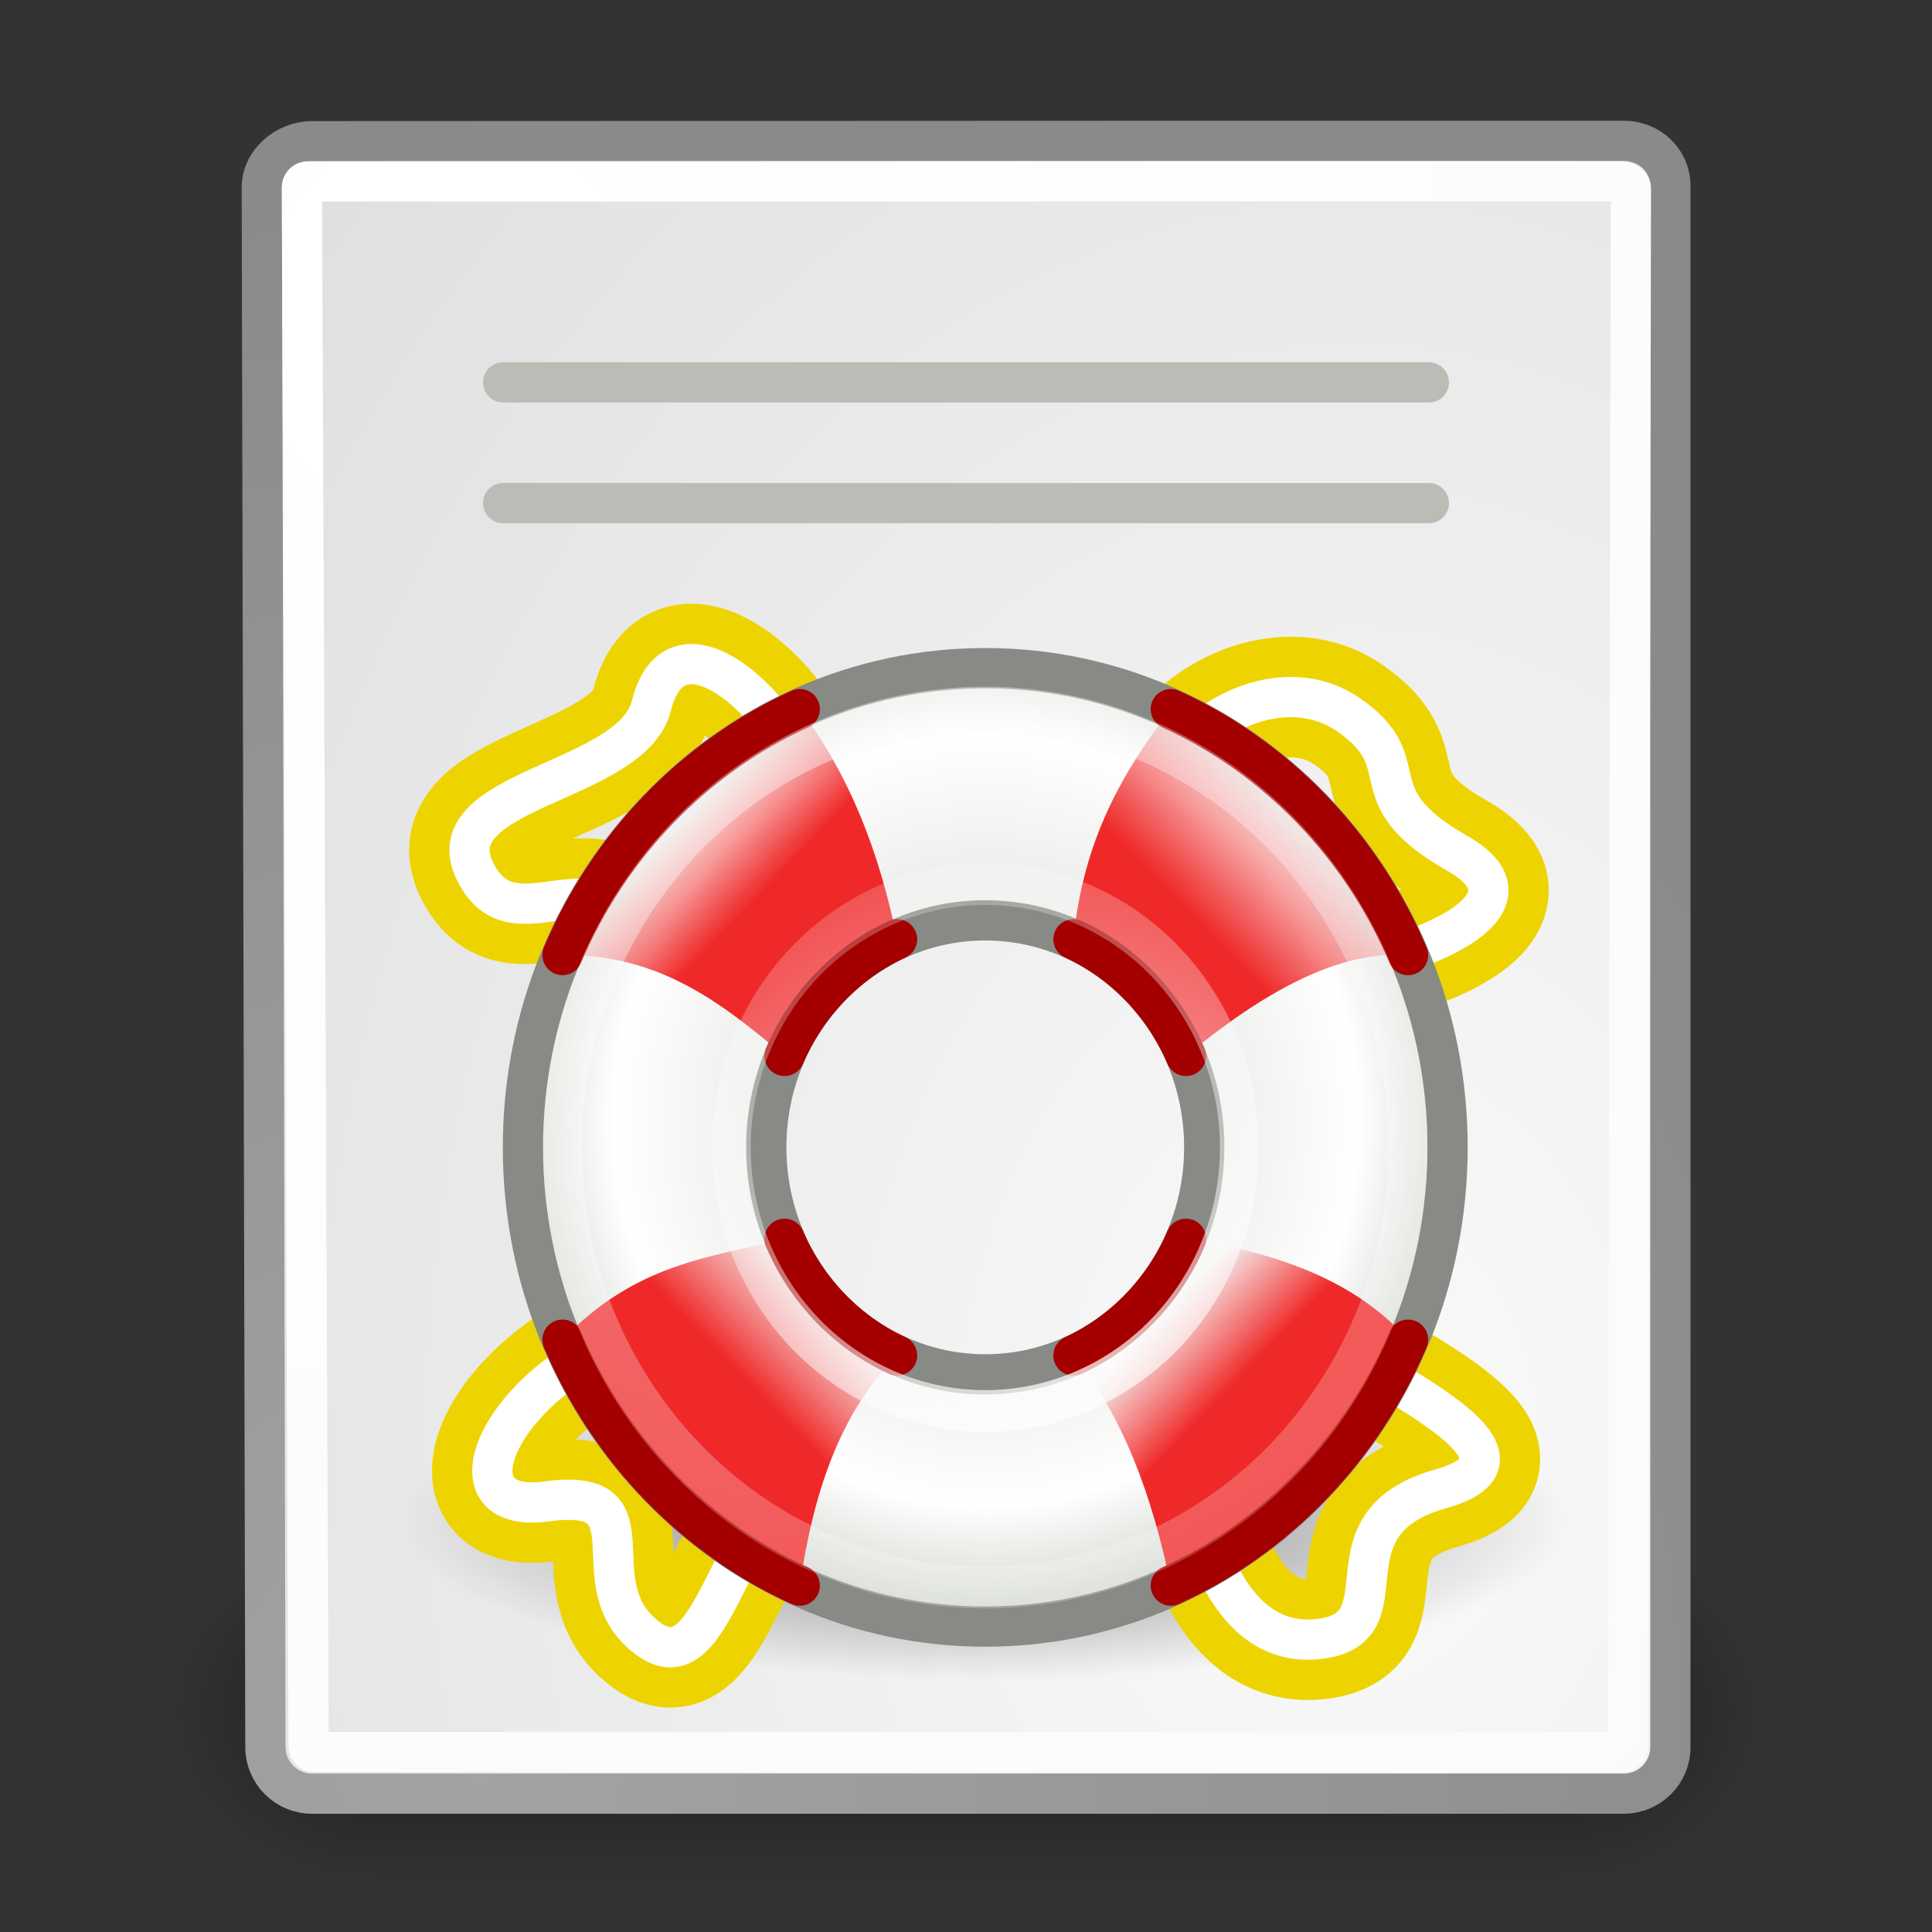 <?xml version="1.0" encoding="UTF-8" standalone="no"?>
<!-- Created with Inkscape (http://www.inkscape.org/) -->
<svg
   xmlns:dc="http://purl.org/dc/elements/1.1/"
   xmlns:cc="http://web.resource.org/cc/"
   xmlns:rdf="http://www.w3.org/1999/02/22-rdf-syntax-ns#"
   xmlns:svg="http://www.w3.org/2000/svg"
   xmlns="http://www.w3.org/2000/svg"
   xmlns:xlink="http://www.w3.org/1999/xlink"
   xmlns:sodipodi="http://sodipodi.sourceforge.net/DTD/sodipodi-0.dtd"
   xmlns:inkscape="http://www.inkscape.org/namespaces/inkscape"
   inkscape:export-ydpi="240.00000"
   inkscape:export-xdpi="240.00000"
   inkscape:export-filename="/home/jimmac/gfx/novell/pdes/trunk/docs/BIGmime-text.png"
   sodipodi:docname="help-contents.svg"
   sodipodi:docbase="/home/lapo/Icone/svn/gnome-icon-theme/scalable/actions"
   inkscape:version="0.45"
   sodipodi:version="0.32"
   id="svg249"
   height="48px"
   width="48px"
   inkscape:output_extension="org.inkscape.output.svg.inkscape">
  <rect width="100%" height="100%" fill="#333333" stroke="none"/>
  <defs
     id="defs3">
    <linearGradient
       id="linearGradient3702">
      <stop
         style="stop-color:black;stop-opacity:0;"
         offset="0"
         id="stop3704" />
      <stop
         id="stop3710"
         offset="0.5"
         style="stop-color:black;stop-opacity:1;" />
      <stop
         style="stop-color:black;stop-opacity:0;"
         offset="1"
         id="stop3706" />
    </linearGradient>
    <linearGradient
       inkscape:collect="always"
       id="linearGradient3688">
      <stop
         style="stop-color:black;stop-opacity:1;"
         offset="0"
         id="stop3690" />
      <stop
         style="stop-color:black;stop-opacity:0;"
         offset="1"
         id="stop3692" />
    </linearGradient>
    <linearGradient
       id="linearGradient15662">
      <stop
         id="stop15664"
         offset="0"
         style="stop-color:#ffffff;stop-opacity:1;" />
      <stop
         id="stop15666"
         offset="1"
         style="stop-color:#f8f8f8;stop-opacity:1;" />
    </linearGradient>
    <linearGradient
       id="linearGradient269">
      <stop
         id="stop270"
         offset="0"
         style="stop-color:#a3a3a3;stop-opacity:1;" />
      <stop
         id="stop271"
         offset="1"
         style="stop-color:#8a8a8a;stop-opacity:1;" />
    </linearGradient>
    <linearGradient
       id="linearGradient259">
      <stop
         id="stop260"
         offset="0"
         style="stop-color:#fafafa;stop-opacity:1;" />
      <stop
         id="stop261"
         offset="1"
         style="stop-color:#bbbbbb;stop-opacity:1;" />
    </linearGradient>
    <radialGradient
       inkscape:collect="always"
       xlink:href="#linearGradient269"
       id="radialGradient15656"
       gradientUnits="userSpaceOnUse"
       gradientTransform="matrix(0.969,0,0,-1.036,3.352,47.494)"
       cx="8.824"
       cy="3.756"
       fx="8.824"
       fy="3.756"
       r="37.752" />
    <radialGradient
       inkscape:collect="always"
       xlink:href="#linearGradient15662"
       id="radialGradient15668"
       gradientUnits="userSpaceOnUse"
       gradientTransform="matrix(1.808,0,0,1.928,-3.481,-5.859)"
       cx="8.144"
       cy="7.268"
       fx="8.144"
       fy="7.268"
       r="38.159" />
    <radialGradient
       inkscape:collect="always"
       xlink:href="#linearGradient3688"
       id="radialGradient3717"
       gradientUnits="userSpaceOnUse"
       gradientTransform="matrix(2.004,0,0,1.4,27.988,-17.4)"
       cx="4.993"
       cy="43.5"
       fx="4.993"
       fy="43.5"
       r="2.5" />
    <radialGradient
       inkscape:collect="always"
       xlink:href="#linearGradient3688"
       id="radialGradient3719"
       gradientUnits="userSpaceOnUse"
       gradientTransform="matrix(2.004,0,0,1.4,-20.012,-104.4)"
       cx="4.993"
       cy="43.5"
       fx="4.993"
       fy="43.5"
       r="2.5" />
    <linearGradient
       inkscape:collect="always"
       xlink:href="#linearGradient3702"
       id="linearGradient3721"
       gradientUnits="userSpaceOnUse"
       x1="25.058"
       y1="47.028"
       x2="25.058"
       y2="39.999" />
    <radialGradient
       inkscape:collect="always"
       xlink:href="#linearGradient259"
       id="radialGradient5979"
       gradientUnits="userSpaceOnUse"
       gradientTransform="matrix(-0.961,0,0,1.283,41.268,-9.704)"
       cx="7.936"
       cy="35.479"
       fx="7.936"
       fy="35.479"
       r="86.708" />
    <radialGradient
       r="8.714"
       fy="16.149"
       fx="10.864"
       cy="16.149"
       cx="10.864"
       gradientTransform="matrix(2.21,0,0,2.139,-12.102,-18.821)"
       gradientUnits="userSpaceOnUse"
       id="radialGradient2864"
       xlink:href="#linearGradient3735"
       inkscape:collect="always" />
    <radialGradient
       r="8.462"
       fy="3.155"
       fx="7.593"
       cy="3.155"
       cx="7.593"
       gradientTransform="matrix(2.724,0,0,2.633,-13.56,-4.831)"
       gradientUnits="userSpaceOnUse"
       id="radialGradient2862"
       xlink:href="#linearGradient3743"
       inkscape:collect="always" />
    <radialGradient
       r="19.5"
       fy="22.137"
       fx="24"
       cy="22.137"
       cx="24"
       gradientTransform="matrix(0.605,0,0,0.626,1.483,0.983)"
       gradientUnits="userSpaceOnUse"
       id="radialGradient2851"
       xlink:href="#linearGradient3839"
       inkscape:collect="always" />
    <linearGradient
       y2="4.74"
       x2="4.483"
       y1="6.312"
       x1="6.055"
       gradientTransform="matrix(1.209,0,0,1.253,2.692,1.719)"
       gradientUnits="userSpaceOnUse"
       id="linearGradient2848"
       xlink:href="#linearGradient3807"
       inkscape:collect="always" />
    <linearGradient
       y2="14.275"
       x2="8.122"
       y1="15.967"
       x1="6.43"
       gradientTransform="matrix(1.209,0,0,1.253,2.692,1.719)"
       gradientUnits="userSpaceOnUse"
       id="linearGradient2845"
       xlink:href="#linearGradient3831"
       inkscape:collect="always" />
    <linearGradient
       y2="4.318"
       x2="17.417"
       y1="6.444"
       x1="15.291"
       gradientTransform="matrix(1.209,0,0,1.253,2.692,1.719)"
       gradientUnits="userSpaceOnUse"
       id="linearGradient2842"
       xlink:href="#linearGradient3815"
       inkscape:collect="always" />
    <linearGradient
       y2="14.54"
       x2="14.372"
       y1="15.99"
       x1="15.822"
       gradientTransform="matrix(1.209,0,0,1.253,2.692,1.719)"
       gradientUnits="userSpaceOnUse"
       id="linearGradient2839"
       xlink:href="#linearGradient3823"
       inkscape:collect="always" />
    <radialGradient
       r="8"
       fy="17"
       fx="8"
       cy="17"
       cx="8"
       gradientTransform="matrix(1,0,0,0.625,0,6.375)"
       gradientUnits="userSpaceOnUse"
       id="radialGradient1950"
       xlink:href="#linearGradient3783"
       inkscape:collect="always" />
    <linearGradient
       id="linearGradient3735"
       inkscape:collect="always">
      <stop
         id="stop3737"
         offset="0"
         style="stop-color:white;stop-opacity:1;" />
      <stop
         id="stop3739"
         offset="1"
         style="stop-color:white;stop-opacity:0;" />
    </linearGradient>
    <linearGradient
       id="linearGradient3743">
      <stop
         id="stop3745"
         offset="0"
         style="stop-color:white;stop-opacity:1;" />
      <stop
         id="stop3747"
         offset="1"
         style="stop-color:white;stop-opacity:0.339;" />
    </linearGradient>
    <linearGradient
       id="linearGradient3783"
       inkscape:collect="always">
      <stop
         id="stop3785"
         offset="0"
         style="stop-color:black;stop-opacity:1;" />
      <stop
         id="stop3787"
         offset="1"
         style="stop-color:black;stop-opacity:0;" />
    </linearGradient>
    <linearGradient
       id="linearGradient3807"
       inkscape:collect="always">
      <stop
         id="stop3809"
         offset="0"
         style="stop-color:#ef2929;stop-opacity:1;" />
      <stop
         id="stop3811"
         offset="1"
         style="stop-color:#ef2929;stop-opacity:0;" />
    </linearGradient>
    <linearGradient
       id="linearGradient3815"
       inkscape:collect="always">
      <stop
         id="stop3817"
         offset="0"
         style="stop-color:#ef2929;stop-opacity:1;" />
      <stop
         id="stop3819"
         offset="1"
         style="stop-color:#ef2929;stop-opacity:0;" />
    </linearGradient>
    <linearGradient
       id="linearGradient3823"
       inkscape:collect="always">
      <stop
         id="stop3825"
         offset="0"
         style="stop-color:#ef2929;stop-opacity:1;" />
      <stop
         id="stop3827"
         offset="1"
         style="stop-color:#ef2929;stop-opacity:0;" />
    </linearGradient>
    <linearGradient
       id="linearGradient3831"
       inkscape:collect="always">
      <stop
         id="stop3833"
         offset="0"
         style="stop-color:#ef2929;stop-opacity:1;" />
      <stop
         id="stop3835"
         offset="1"
         style="stop-color:#ef2929;stop-opacity:0;" />
    </linearGradient>
    <linearGradient
       id="linearGradient3839">
      <stop
         id="stop3841"
         offset="0"
         style="stop-color:#eeeeec;stop-opacity:1;" />
      <stop
         style="stop-color:#eeeeec;stop-opacity:1;"
         offset="0.5"
         id="stop2893" />
      <stop
         style="stop-color:white;stop-opacity:1;"
         offset="0.783"
         id="stop2891" />
      <stop
         id="stop3843"
         offset="1"
         style="stop-color:#d3d7cf;stop-opacity:1" />
    </linearGradient>
  </defs>
  <sodipodi:namedview
     inkscape:window-y="84"
     inkscape:window-x="76"
     inkscape:window-height="872"
     inkscape:window-width="1048"
     inkscape:document-units="px"
     inkscape:grid-bbox="true"
     showgrid="false"
     inkscape:current-layer="layer1"
     inkscape:cy="29.546558"
     inkscape:cx="29.032051"
     inkscape:zoom="1"
     inkscape:pageshadow="2"
     inkscape:pageopacity="0.0"
     borderopacity="1"
     bordercolor="#666"
     pagecolor="#ffffff"
     id="base"
     inkscape:showpageshadow="false"
     showborder="false"
     gridspacingx="0.5px"
     gridspacingy="0.5px"
     gridempspacing="2" />
  <g
     inkscape:groupmode="layer"
     id="layer6"
     inkscape:label="Shadow">
    <g
       id="g3712"
       style="opacity:0.4"
       transform="matrix(1.053,0,0,1.286,-1.263,-13.429)">
      <rect
         y="40"
         x="38"
         height="7"
         width="5"
         id="rect2801"
         style="opacity:1;fill:url(#radialGradient3717);fill-opacity:1;stroke:none;stroke-width:1;stroke-linecap:round;stroke-linejoin:miter;stroke-miterlimit:4;stroke-dasharray:none;stroke-opacity:1" />
      <rect
         transform="scale(-1,-1)"
         y="-47"
         x="-10"
         height="7"
         width="5"
         id="rect3696"
         style="opacity:1;fill:url(#radialGradient3719);fill-opacity:1;stroke:none;stroke-width:1;stroke-linecap:round;stroke-linejoin:miter;stroke-miterlimit:4;stroke-dasharray:none;stroke-opacity:1" />
      <rect
         y="40"
         x="10"
         height="7"
         width="28"
         id="rect3700"
         style="opacity:1;fill:url(#linearGradient3721);fill-opacity:1;stroke:none;stroke-width:1;stroke-linecap:round;stroke-linejoin:miter;stroke-miterlimit:4;stroke-dasharray:none;stroke-opacity:1" />
    </g>
  </g>
  <g
     style="display:inline"
     inkscape:groupmode="layer"
     inkscape:label="Base"
     id="layer1">
    <path
       style="color:black;fill:url(#radialGradient5979);fill-opacity:1;fill-rule:nonzero;stroke:url(#radialGradient15656);stroke-width:1;stroke-linecap:round;stroke-linejoin:round;marker:none;marker-start:none;marker-mid:none;marker-end:none;stroke-miterlimit:4;stroke-dashoffset:0;stroke-opacity:1;visibility:visible;display:block;overflow:visible"
       d="M 29.812,3.5 L 7.75,3.509 C 7.113,3.509 6.505,4.018 6.505,4.656 L 6.594,43.406 C 6.594,44.045 7.113,44.562 7.75,44.562 L 40.344,44.562 C 40.981,44.562 41.5,44.045 41.5,43.406 L 41.5,12.531 L 41.5,9.438 L 41.5,4.625 C 41.5,3.986 40.981,3.5 40.344,3.5 L 36.219,3.5 L 29.812,3.5 z "
       id="rect15391"
       sodipodi:nodetypes="ccccccccccccc" />
    <path
       style="color:#000000;fill:none;fill-opacity:1;fill-rule:nonzero;stroke:url(#radialGradient15668);stroke-width:1;stroke-linecap:round;stroke-linejoin:round;marker:none;marker-start:none;marker-mid:none;marker-end:none;stroke-miterlimit:4;stroke-dashoffset:0;stroke-opacity:1;visibility:visible;display:block;overflow:visible"
       d="M 7.649,4.507 L 40.244,4.507 C 40.356,4.501 40.533,4.572 40.519,4.699 L 40.442,43.381 C 40.442,43.464 40.375,43.53 40.293,43.53 L 7.815,43.53 C 7.733,43.53 7.666,43.464 7.666,43.381 L 7.5,4.656 C 7.5,4.573 7.567,4.507 7.649,4.507 z "
       id="rect15660"
       sodipodi:nodetypes="ccccccccc" />
    <g
       id="g6074"
       inkscape:label="Livello 1"
       transform="translate(8.487,13.001)">
      <path
         sodipodi:nodetypes="cszsc"
         id="path4685"
         d="M 11.76,7.359 C 11.76,9.434 8.915,12.961 8.133,11.118 C 6.628,7.574 4.385,10.765 3.324,8.665 C 2.276,6.589 7.214,6.475 7.697,4.532 C 8.393,1.733 11.76,5.283 11.76,7.359 z "
         style="fill:none;fill-opacity:1;stroke:#edd400;stroke-width:3;stroke-linecap:round;stroke-linejoin:miter;stroke-miterlimit:4;stroke-dasharray:none;stroke-dashoffset:1.2;stroke-opacity:1" />
      <path
         sodipodi:nodetypes="csszz"
         id="path4687"
         d="M 27.718,8.199 C 30.272,9.652 25.852,11.118 23.85,11.118 C 21.848,11.118 20.223,9.434 20.223,7.359 C 20.223,5.283 23.121,3.468 24.991,4.74 C 26.833,5.992 25.133,6.73 27.718,8.199 z "
         style="fill:none;fill-opacity:1;stroke:#edd400;stroke-width:3;stroke-linecap:round;stroke-linejoin:miter;stroke-miterlimit:4;stroke-dasharray:none;stroke-dashoffset:1.2;stroke-opacity:1" />
      <path
         transform="matrix(1.815,0,0,0.79,1.47,11.356)"
         d="M 16 17 A 8 5 0 1 1  0,17 A 8 5 0 1 1  16 17 z"
         sodipodi:ry="5"
         sodipodi:rx="8"
         sodipodi:cy="17"
         sodipodi:cx="8"
         id="path3773"
         style="opacity:0.5;fill:url(#radialGradient1950);fill-opacity:1;stroke:none;stroke-width:1;stroke-linecap:round;stroke-linejoin:miter;stroke-miterlimit:4;stroke-dasharray:none;stroke-dashoffset:1.2;stroke-opacity:1"
         sodipodi:type="arc" />
      <path
         sodipodi:nodetypes="czzsc"
         id="path4689"
         d="M 11.76,23.651 C 9.584,24.342 9.321,28.985 7.604,27.701 C 5.789,26.343 7.935,23.916 5.095,24.301 C 2.268,24.684 4.169,20.774 8.133,19.891 C 10.087,19.456 11.76,21.576 11.76,23.651 z "
         style="fill:none;fill-opacity:1;stroke:#edd400;stroke-width:3;stroke-linecap:round;stroke-linejoin:miter;stroke-miterlimit:4;stroke-dasharray:none;stroke-dashoffset:1.2;stroke-opacity:1" />
      <path
         sodipodi:nodetypes="czzsz"
         id="path4691"
         d="M 27.315,23.986 C 24.237,24.85 26.514,27.421 24.327,27.713 C 22.227,27.994 21.359,25.524 21.078,23.651 C 20.799,21.79 22.331,18.587 23.85,19.891 C 25.158,21.013 30.415,23.116 27.315,23.986 z "
         style="fill:none;fill-opacity:1;stroke:#edd400;stroke-width:3;stroke-linecap:round;stroke-linejoin:miter;stroke-miterlimit:4;stroke-dasharray:none;stroke-dashoffset:1.2;stroke-opacity:1" />
      <path
         sodipodi:nodetypes="cszsc"
         id="path3751"
         d="M 11.76,7.359 C 11.76,9.434 8.915,12.961 8.133,11.118 C 6.628,7.574 4.385,10.765 3.324,8.665 C 2.276,6.589 7.214,6.475 7.697,4.532 C 8.393,1.733 11.76,5.283 11.76,7.359 z "
         style="fill:none;fill-opacity:1;stroke:#ffffff;stroke-width:1;stroke-linecap:round;stroke-linejoin:miter;stroke-miterlimit:4;stroke-dashoffset:1.2;stroke-opacity:1" />
      <path
         sodipodi:nodetypes="csszz"
         id="path3753"
         d="M 27.718,8.199 C 30.272,9.652 25.852,11.118 23.85,11.118 C 21.848,11.118 20.223,9.434 20.223,7.359 C 20.223,5.283 23.121,3.468 24.991,4.74 C 26.833,5.992 25.133,6.73 27.718,8.199 z "
         style="fill:none;fill-opacity:1;stroke:#ffffff;stroke-width:1;stroke-linecap:round;stroke-linejoin:miter;stroke-miterlimit:4;stroke-dashoffset:1.2;stroke-opacity:1" />
      <path
         sodipodi:nodetypes="czzsc"
         id="path3755"
         d="M 11.76,23.651 C 9.584,24.342 9.321,28.985 7.604,27.701 C 5.789,26.343 7.935,23.916 5.095,24.301 C 2.268,24.684 4.169,20.774 8.133,19.891 C 10.087,19.456 11.76,21.576 11.76,23.651 z "
         style="fill:none;fill-opacity:1;stroke:#ffffff;stroke-width:1;stroke-linecap:round;stroke-linejoin:miter;stroke-miterlimit:4;stroke-dashoffset:1.2;stroke-opacity:1" />
      <path
         sodipodi:nodetypes="czzsz"
         id="path3757"
         d="M 27.315,23.986 C 24.237,24.85 26.514,27.421 24.327,27.713 C 22.227,27.994 21.359,25.524 21.078,23.651 C 20.799,21.79 22.331,18.587 23.85,19.891 C 25.158,21.013 30.415,23.116 27.315,23.986 z "
         style="fill:none;fill-opacity:1;stroke:#ffffff;stroke-width:1;stroke-linecap:round;stroke-linejoin:miter;stroke-miterlimit:4;stroke-dashoffset:1.2;stroke-opacity:1" />
      <path
         id="path1871"
         d="M 15.991,3.599 C 9.651,3.599 4.505,8.933 4.505,15.505 C 4.505,22.077 9.651,27.411 15.991,27.411 C 22.332,27.411 27.477,22.077 27.477,15.505 C 27.477,8.933 22.332,3.599 15.991,3.599 z M 15.991,9.865 C 18.995,9.865 21.432,12.392 21.432,15.505 C 21.432,18.618 18.995,21.145 15.991,21.145 C 12.988,21.145 10.551,18.618 10.551,15.505 C 10.551,12.392 12.988,9.865 15.991,9.865 z "
         style="fill:url(#radialGradient2851);fill-opacity:1;stroke:#888a85;stroke-width:1;stroke-linecap:round;stroke-linejoin:round;stroke-miterlimit:4;stroke-dasharray:none;stroke-dashoffset:1.2;stroke-opacity:1" />
      <path
         sodipodi:nodetypes="ccccc"
         id="path2764"
         d="M 11.382,4.617 C 8.756,5.816 6.645,8.005 5.488,10.727 C 7.903,10.698 9.471,11.939 11.004,13.233 C 11.552,11.949 12.561,10.903 13.8,10.335 C 13.364,8.165 12.605,6.225 11.382,4.617 z "
         style="fill:url(#linearGradient2848);fill-opacity:1;fill-rule:evenodd;stroke:none;stroke-width:1px;stroke-linecap:butt;stroke-linejoin:miter;stroke-opacity:1" />
      <path
         sodipodi:nodetypes="ccccc"
         id="path2772"
         d="M 11.004,17.776 C 9.165,18.246 7.327,18.37 5.488,20.283 C 6.645,23.005 8.756,25.194 11.382,26.393 C 11.71,24.168 12.338,22.143 13.8,20.675 C 12.561,20.107 11.552,19.061 11.004,17.776 z "
         style="fill:url(#linearGradient2845);fill-opacity:1;stroke:none;stroke-width:1;stroke-linecap:round;stroke-linejoin:miter;stroke-miterlimit:4;stroke-dasharray:none;stroke-dashoffset:1.2;stroke-opacity:1" />
      <path
         sodipodi:nodetypes="ccccc"
         id="path2795"
         d="M 20.601,4.617 C 19.423,6.151 18.42,7.86 18.183,10.335 C 19.422,10.903 20.431,11.949 20.979,13.233 C 22.901,11.648 24.762,10.607 26.495,10.727 C 25.338,8.005 23.227,5.816 20.601,4.617 z "
         style="fill:url(#linearGradient2842);fill-opacity:1;fill-rule:evenodd;stroke:none;stroke-width:1px;stroke-linecap:butt;stroke-linejoin:miter;stroke-opacity:1" />
      <path
         sodipodi:nodetypes="ccccc"
         id="path2797"
         d="M 20.979,17.776 C 20.431,19.061 19.422,20.107 18.183,20.675 C 19.405,22.165 20.138,24.144 20.601,26.393 C 23.227,25.194 25.338,23.005 26.495,20.283 C 25.187,18.811 23.234,18.112 20.979,17.776 z "
         style="fill:url(#linearGradient2839);fill-opacity:1;fill-rule:evenodd;stroke:none;stroke-width:1px;stroke-linecap:butt;stroke-linejoin:miter;stroke-opacity:1" />
      <path
         sodipodi:nodetypes="cccc"
         id="path3706"
         d="M 11.004,13.233 C 11.552,11.949 12.561,10.903 13.8,10.335 M 11.382,4.617 C 8.756,5.816 6.645,8.005 5.488,10.727"
         style="fill:none;fill-rule:evenodd;stroke:#a40000;stroke-width:1px;stroke-linecap:round;stroke-linejoin:miter;stroke-opacity:1" />
      <path
         sodipodi:nodetypes="cccc"
         id="path3708"
         d="M 26.495,10.727 C 25.338,8.005 23.227,5.816 20.601,4.617 M 18.183,10.335 C 19.422,10.903 20.431,11.949 20.979,13.233"
         style="fill:none;fill-rule:evenodd;stroke:#a40000;stroke-width:1px;stroke-linecap:round;stroke-linejoin:miter;stroke-opacity:1" />
      <path
         sodipodi:nodetypes="cccc"
         id="path3710"
         d="M 20.979,17.776 C 20.431,19.061 19.422,20.107 18.183,20.675 M 20.601,26.393 C 23.227,25.194 25.338,23.005 26.495,20.283"
         style="fill:none;fill-rule:evenodd;stroke:#a40000;stroke-width:1px;stroke-linecap:round;stroke-linejoin:miter;stroke-opacity:1" />
      <path
         sodipodi:nodetypes="cccc"
         id="path3712"
         d="M 13.8,20.675 C 12.561,20.107 11.552,19.061 11.004,17.776 M 5.488,20.283 C 6.645,23.005 8.756,25.194 11.382,26.393"
         style="fill:none;fill-opacity:1;stroke:#a40000;stroke-width:1;stroke-linecap:round;stroke-linejoin:miter;stroke-miterlimit:4;stroke-dasharray:none;stroke-dashoffset:1.2;stroke-opacity:1" />
      <path
         transform="matrix(1.313,0,0,1.416,2.862,0.951)"
         d="M 18 10.281 A 8 7.719 0 1 1  2,10.281 A 8 7.719 0 1 1  18 10.281 z"
         sodipodi:ry="7.71875"
         sodipodi:rx="8"
         sodipodi:cy="10.28125"
         sodipodi:cx="10"
         id="path3722"
         style="opacity:0.4;fill:none;fill-opacity:1;stroke:url(#radialGradient2862);stroke-width:0.734;stroke-linecap:round;stroke-linejoin:miter;stroke-miterlimit:4;stroke-dasharray:none;stroke-dashoffset:1.2;stroke-opacity:1"
         sodipodi:type="arc" />
      <path
         transform="matrix(0.789,0,0,0.848,8.103,6.791)"
         d="M 18 10.281 A 8 7.719 0 1 1  2,10.281 A 8 7.719 0 1 1  18 10.281 z"
         sodipodi:ry="7.71875"
         sodipodi:rx="8"
         sodipodi:cy="10.28125"
         sodipodi:cx="10"
         id="path3724"
         style="opacity:0.8;fill:none;fill-opacity:1;stroke:url(#radialGradient2864);stroke-width:1.223;stroke-linecap:round;stroke-linejoin:miter;stroke-miterlimit:4;stroke-dasharray:none;stroke-dashoffset:1.2;stroke-opacity:1"
         sodipodi:type="arc" />
    </g>
    <path
       style="fill:none;fill-rule:evenodd;stroke:#babdb6;stroke-width:1px;stroke-linecap:round;stroke-linejoin:miter;stroke-opacity:1"
       d="M 12.5,9.5 L 35.5,9.5"
       id="path6096" />
    <path
       style="fill:none;fill-rule:evenodd;stroke:#babdb6;stroke-width:1px;stroke-linecap:round;stroke-linejoin:miter;stroke-opacity:1;display:inline"
       d="M 12.5,12.5 L 35.5,12.5"
       id="path7067" />
  </g>
  <g
     inkscape:groupmode="layer"
     id="layer5"
     inkscape:label="Text"
     style="display:inline" />
</svg>
